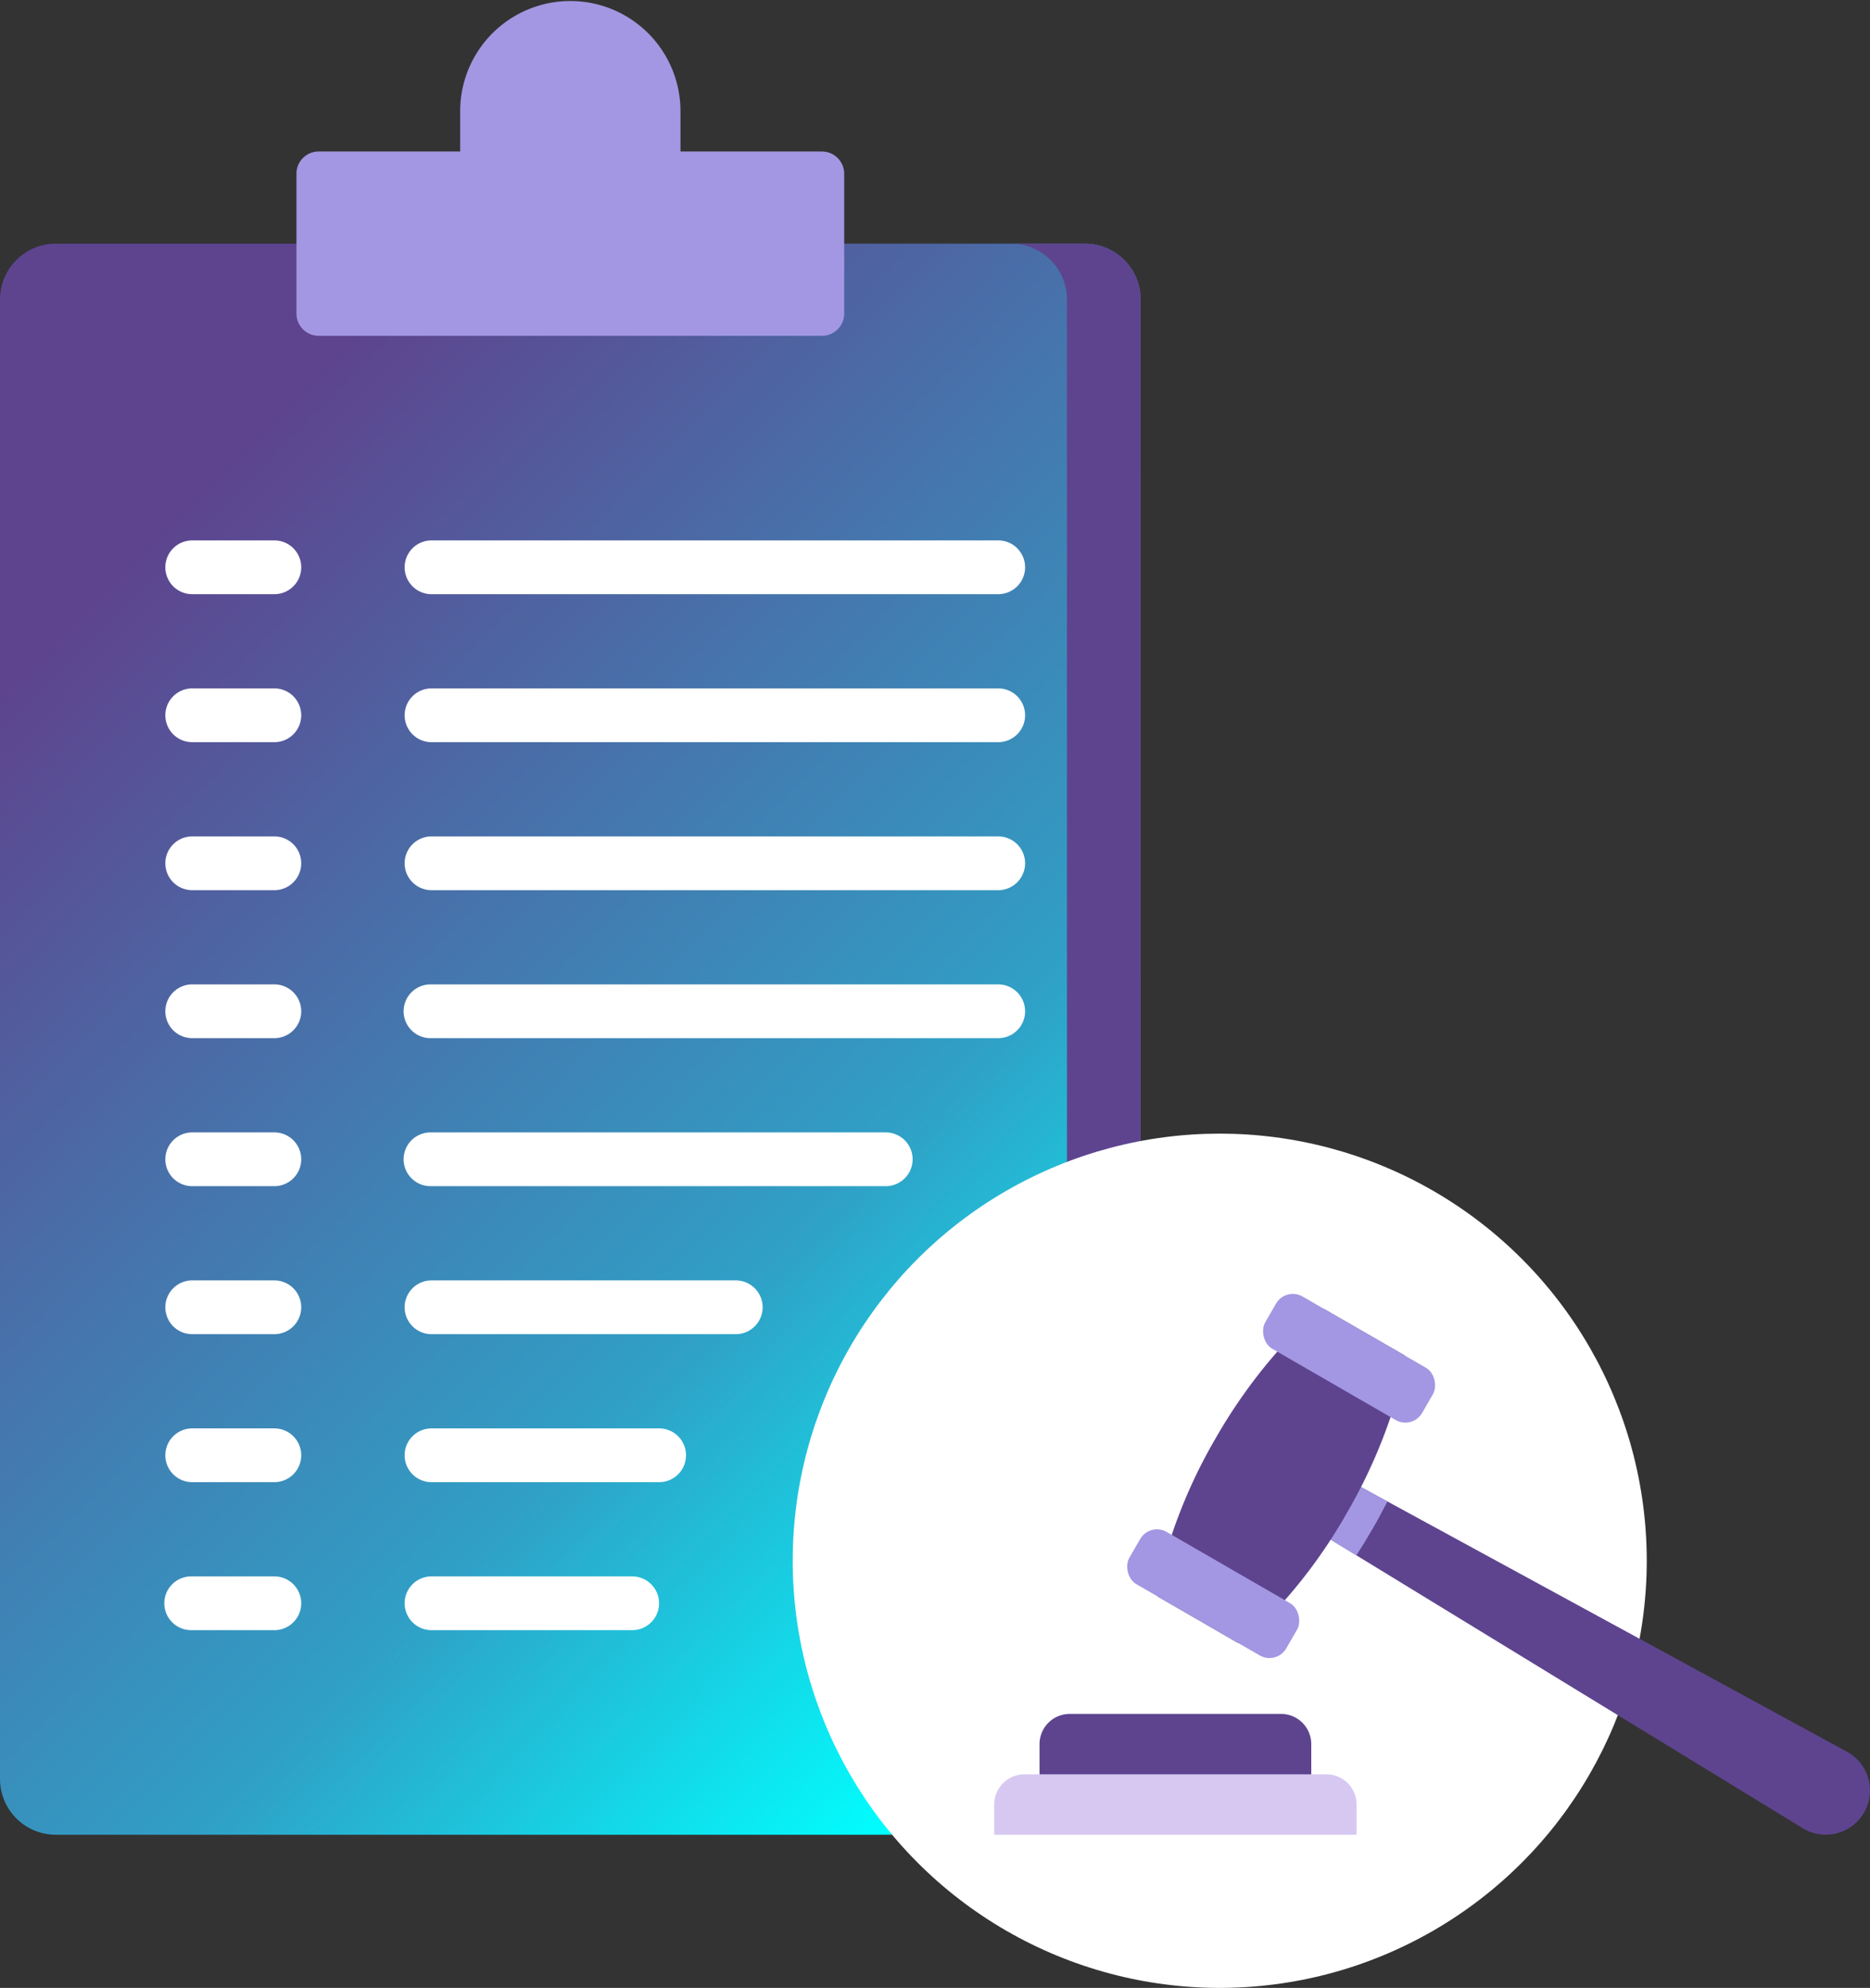 <svg xmlns="http://www.w3.org/2000/svg" xmlns:xlink="http://www.w3.org/1999/xlink" width="192.685" height="204.776" viewBox="0 0 192.685 204.776">
  <rect x="0" y="0" width="192.685" height="204.776" fill="#333333" stroke="none"/>
  <defs>
    <linearGradient id="linear-gradient" x1="0.172" y1="0.157" x2="0.786" y2="1" gradientUnits="objectBoundingBox">
      <stop offset="0" stop-color="#5e448f"/>
      <stop offset="0.658" stop-color="#30a0c6"/>
      <stop offset="1" stop-color="aqua"/>
    </linearGradient>
  </defs>
  <g id="Grupo_55455" data-name="Grupo 55455" transform="translate(-1161.319 -591.224)">
    <g id="lista-de-verificacion" transform="translate(1103.39 591.224)">
      <g id="Grupo_55373" data-name="Grupo 55373" transform="translate(57.929 0)">
        <g id="Grupo_55372" data-name="Grupo 55372" transform="translate(0)">
          <path id="Trazado_101079" data-name="Trazado 101079" d="M169.71,231.894H63.682a5.753,5.753,0,0,1-5.753-5.753V73.746a5.753,5.753,0,0,1,5.753-5.753H169.71a5.753,5.753,0,0,1,5.753,5.753V226.141A5.753,5.753,0,0,1,169.71,231.894Z" transform="translate(-57.929 -42.894)" fill="url(#linear-gradient)"/>
          <path id="Trazado_101080" data-name="Trazado 101080" d="M353.517,73.744v152.4a5.751,5.751,0,0,1-5.752,5.752H340.17a5.751,5.751,0,0,0,5.752-5.752V73.744a5.753,5.753,0,0,0-5.752-5.752h7.594a5.753,5.753,0,0,1,5.753,5.752Z" transform="translate(-235.983 -42.893)" fill="#5e448f"/>
          <path id="Trazado_101081" data-name="Trazado 101081" d="M180.251,15.605v-4.15a11.35,11.35,0,1,0-22.7,0v4.15h-14.59a2.291,2.291,0,0,0-2.28,2.3V32.291a2.291,2.291,0,0,0,2.28,2.3h51.879a2.291,2.291,0,0,0,2.28-2.3V17.907a2.291,2.291,0,0,0-2.28-2.3Z" transform="translate(-110.135 0)" fill="#a397e3"/>
        </g>
      </g>
      <g id="Grupo_55398" data-name="Grupo 55398" transform="translate(74.913 55.669)">
        <g id="Grupo_55376" data-name="Grupo 55376">
          <g id="Grupo_55374" data-name="Grupo 55374">
            <path id="Trazado_101084" data-name="Trazado 101084" d="M115.171,156.344h-8.464a2.769,2.769,0,0,1,0-5.537h8.464a2.769,2.769,0,1,1,0,5.537Z" transform="translate(-103.938 -150.807)" fill="#fff"/>
          </g>
          <g id="Grupo_55375" data-name="Grupo 55375" transform="translate(24.656)">
            <path id="Trazado_101085" data-name="Trazado 101085" d="M231.995,156.344H173.5a2.769,2.769,0,0,1,0-5.537h58.5a2.769,2.769,0,0,1,0,5.537Z" transform="translate(-170.73 -150.807)" fill="#fff"/>
          </g>
        </g>
        <g id="Grupo_55379" data-name="Grupo 55379" transform="translate(0 15.245)">
          <g id="Grupo_55377" data-name="Grupo 55377">
            <path id="Trazado_101086" data-name="Trazado 101086" d="M115.171,197.643h-8.464a2.769,2.769,0,0,1,0-5.537h8.464a2.769,2.769,0,1,1,0,5.537Z" transform="translate(-103.938 -192.106)" fill="#fff"/>
          </g>
          <g id="Grupo_55378" data-name="Grupo 55378" transform="translate(24.656)">
            <path id="Trazado_101087" data-name="Trazado 101087" d="M231.995,197.643H173.5a2.769,2.769,0,0,1,0-5.537h58.5a2.769,2.769,0,0,1,0,5.537Z" transform="translate(-170.73 -192.106)" fill="#fff"/>
          </g>
        </g>
        <g id="Grupo_55382" data-name="Grupo 55382" transform="translate(0 30.491)">
          <g id="Grupo_55380" data-name="Grupo 55380">
            <path id="Trazado_101088" data-name="Trazado 101088" d="M115.171,238.943h-8.464a2.769,2.769,0,0,1,0-5.537h8.464a2.769,2.769,0,1,1,0,5.537Z" transform="translate(-103.938 -233.406)" fill="#fff"/>
          </g>
          <g id="Grupo_55381" data-name="Grupo 55381" transform="translate(24.656)">
            <path id="Trazado_101089" data-name="Trazado 101089" d="M231.995,238.943H173.5a2.769,2.769,0,0,1,0-5.537h58.5a2.769,2.769,0,0,1,0,5.537Z" transform="translate(-170.73 -233.406)" fill="#fff"/>
          </g>
        </g>
        <g id="Grupo_55385" data-name="Grupo 55385" transform="translate(0 45.736)">
          <g id="Grupo_55383" data-name="Grupo 55383">
            <path id="Trazado_101090" data-name="Trazado 101090" d="M115.171,280.243h-8.464a2.769,2.769,0,0,1,0-5.537h8.464a2.769,2.769,0,1,1,0,5.537Z" transform="translate(-103.938 -274.706)" fill="#fff"/>
          </g>
          <g id="Grupo_55384" data-name="Grupo 55384" transform="translate(24.656)">
            <path id="Trazado_101091" data-name="Trazado 101091" d="M231.995,280.243H173.5a2.769,2.769,0,1,1,0-5.537h58.5a2.769,2.769,0,0,1,0,5.537Z" transform="translate(-170.73 -274.706)" fill="#fff"/>
          </g>
        </g>
        <g id="Grupo_55388" data-name="Grupo 55388" transform="translate(0 60.982)">
          <g id="Grupo_55386" data-name="Grupo 55386">
            <path id="Trazado_101092" data-name="Trazado 101092" d="M115.171,321.543h-8.464a2.769,2.769,0,0,1,0-5.537h8.464a2.769,2.769,0,1,1,0,5.537Z" transform="translate(-103.938 -316.006)" fill="#fff"/>
          </g>
          <g id="Grupo_55387" data-name="Grupo 55387" transform="translate(24.656)">
            <path id="Trazado_101093" data-name="Trazado 101093" d="M220.41,321.543H173.5a2.769,2.769,0,1,1,0-5.537H220.41a2.769,2.769,0,0,1,0,5.537Z" transform="translate(-170.73 -316.006)" fill="#fff"/>
          </g>
        </g>
        <g id="Grupo_55391" data-name="Grupo 55391" transform="translate(0 76.227)">
          <g id="Grupo_55389" data-name="Grupo 55389">
            <path id="Trazado_101094" data-name="Trazado 101094" d="M115.171,362.843h-8.464a2.769,2.769,0,0,1,0-5.537h8.464a2.769,2.769,0,1,1,0,5.537Z" transform="translate(-103.938 -357.306)" fill="#fff"/>
          </g>
          <g id="Grupo_55390" data-name="Grupo 55390" transform="translate(24.656)">
            <path id="Trazado_101095" data-name="Trazado 101095" d="M204.955,362.843H173.5a2.769,2.769,0,0,1,0-5.537h31.456a2.769,2.769,0,0,1,0,5.537Z" transform="translate(-170.73 -357.306)" fill="#fff"/>
          </g>
        </g>
        <g id="Grupo_55394" data-name="Grupo 55394" transform="translate(0 91.472)">
          <g id="Grupo_55392" data-name="Grupo 55392">
            <path id="Trazado_101096" data-name="Trazado 101096" d="M115.171,404.142h-8.464a2.769,2.769,0,0,1,0-5.537h8.464a2.769,2.769,0,1,1,0,5.537Z" transform="translate(-103.938 -398.605)" fill="#fff"/>
          </g>
          <g id="Grupo_55393" data-name="Grupo 55393" transform="translate(24.656)">
            <path id="Trazado_101097" data-name="Trazado 101097" d="M196.954,404.142H173.5a2.769,2.769,0,0,1,0-5.537h23.456a2.769,2.769,0,1,1,0,5.537Z" transform="translate(-170.73 -398.605)" fill="#fff"/>
          </g>
        </g>
        <g id="Grupo_55397" data-name="Grupo 55397" transform="translate(0 106.718)">
          <g id="Grupo_55395" data-name="Grupo 55395">
            <path id="Trazado_101098" data-name="Trazado 101098" d="M115.171,445.442h-8.464a2.769,2.769,0,1,1,0-5.537h8.464a2.769,2.769,0,1,1,0,5.537Z" transform="translate(-103.938 -439.905)" fill="#fff"/>
          </g>
          <g id="Grupo_55396" data-name="Grupo 55396" transform="translate(24.656)">
            <path id="Trazado_101099" data-name="Trazado 101099" d="M194.283,445.442H173.5a2.769,2.769,0,0,1,0-5.537h20.784a2.769,2.769,0,0,1,0,5.537Z" transform="translate(-170.73 -439.905)" fill="#fff"/>
          </g>
        </g>
      </g>
    </g>
    <circle id="Elipse_1381" data-name="Elipse 1381" cx="44" cy="44" r="44" transform="translate(1243 708)" fill="#fff"/>
    <g id="Flat" transform="translate(1263.764 723.777)">
      <path id="Trazado_101074" data-name="Trazado 101074" d="M3,36.3l49.134,30.03a4.552,4.552,0,1,0,4.551-7.882L6.11,30.913Z" transform="translate(31.182 -10.554)" fill="#5e448f"/>
      <path id="Trazado_101075" data-name="Trazado 101075" d="M38.071,30.913l3.224,1.757c-.482.933-.989,1.881-1.526,2.811s-1.1,1.847-1.674,2.738L34.959,36.3Z" transform="translate(-0.779 -10.554)" fill="#a397e3"/>
      <path id="Trazado_101076" data-name="Trazado 101076" d="M33.822,48.918l8.339,4.823a29.522,29.522,0,0,0,4.745-4.4,53.541,53.541,0,0,0,6.379-8.946A54.647,54.647,0,0,0,57.844,30.4a30.459,30.459,0,0,0,1.431-6.317L50.936,19.28a30.027,30.027,0,0,0-4.745,4.387,55.128,55.128,0,0,0-6.379,8.946,53.6,53.6,0,0,0-4.543,10,29.277,29.277,0,0,0-1.447,6.3Z" transform="translate(-16.991 -17.02)" fill="#5e448f"/>
      <g id="Grupo_55370" data-name="Grupo 55370" transform="translate(4.668 0)">
        <rect id="Rectángulo_5281" data-name="Rectángulo 5281" width="18.669" height="6.223" rx="2" transform="translate(24.424 38.976) rotate(-149.999)" fill="#a397e3"/>
        <rect id="Rectángulo_5282" data-name="Rectángulo 5282" width="18.669" height="6.223" rx="2" transform="translate(38.425 14.724) rotate(-149.999)" fill="#a397e3"/>
        <path id="Trazado_101077" data-name="Trazado 101077" d="M64.893,53H43.112A3.112,3.112,0,0,0,40,56.112v4.667H68V56.112A3.112,3.112,0,0,0,64.893,53Z" transform="translate(-40 -9.001)" fill="#5e448f"/>
      </g>
      <path id="Trazado_101078" data-name="Trazado 101078" d="M71.228,57H40.112A3.112,3.112,0,0,0,37,60.112v3.112H74.339V60.112A3.112,3.112,0,0,0,71.228,57Z" transform="translate(-37 -6.778)" fill="#d7c8f2"/>
    </g>
  </g>
</svg>
